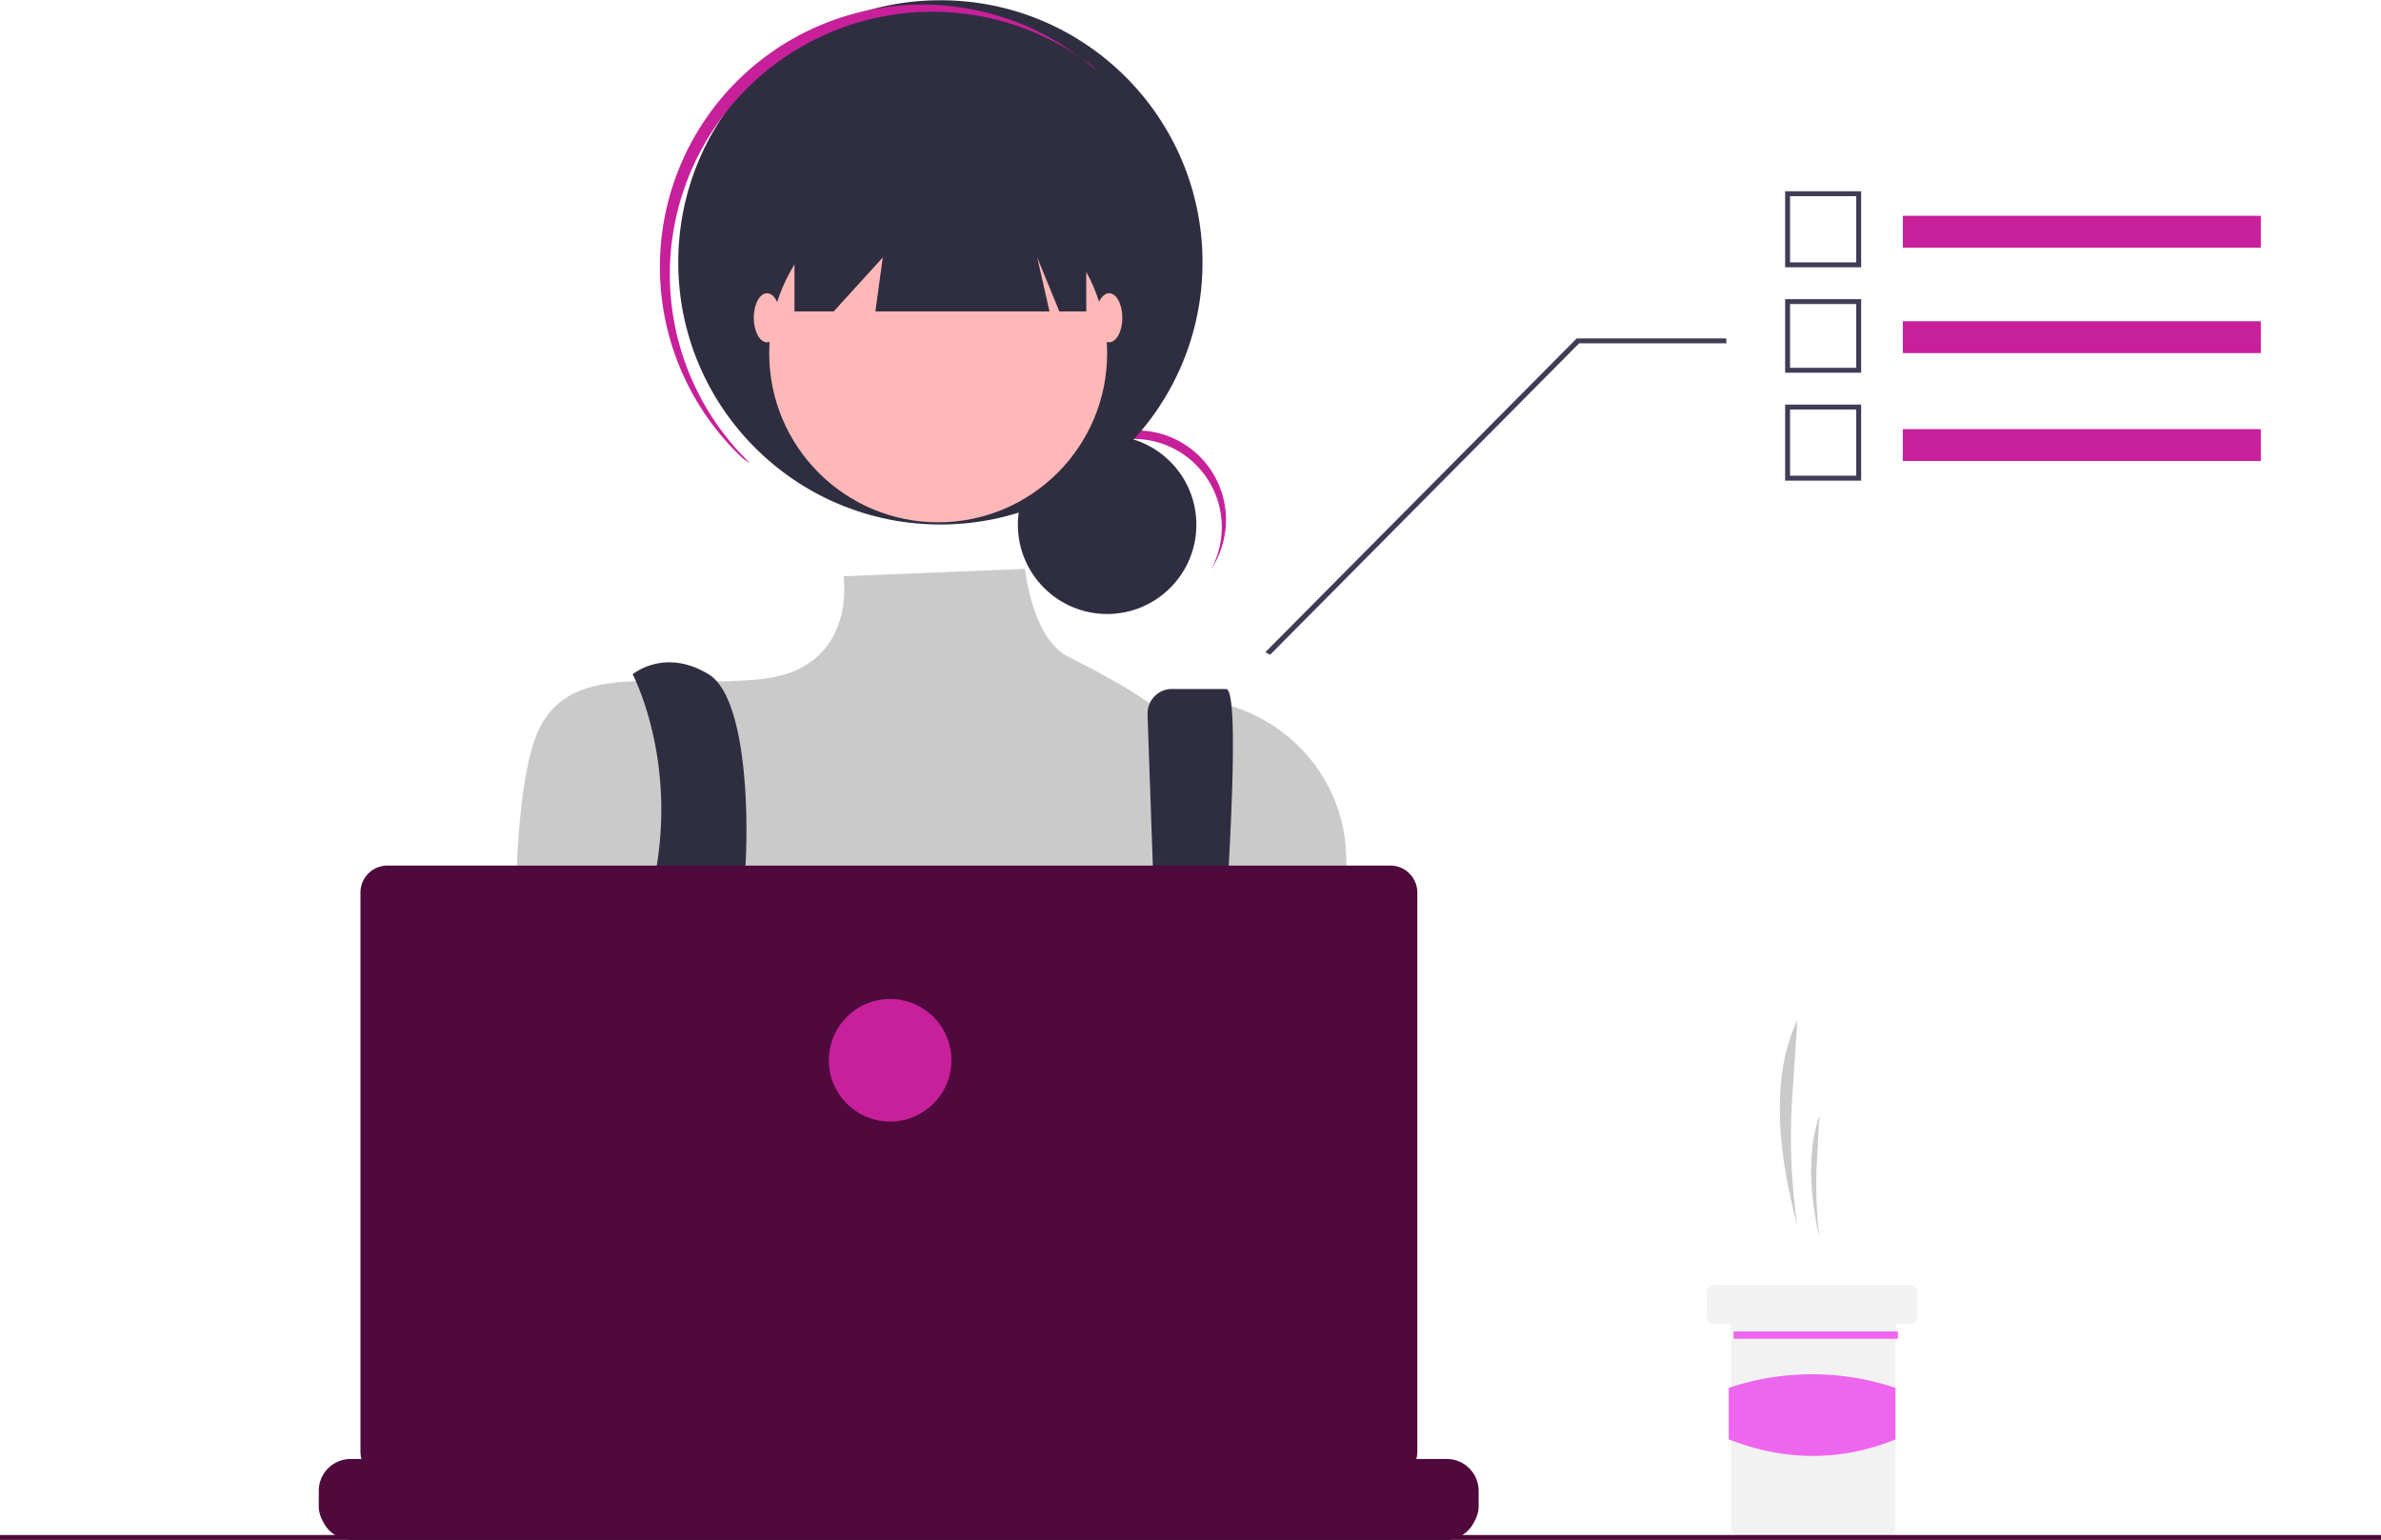 <svg xmlns="http://www.w3.org/2000/svg" class="featureImage_G8m8" data-name="Layer 1" viewBox="0 0 971 628" alt="Focus on What Matters"><path fill="#cacaca" d="M733 500a250 250 0 01-2-54l2-30c-11 23-8 54 0 84zm9 5a183 183 0 01-1-32l1-18c-5 14-4 32 0 50z"></path><path fill="#f2f2f2" d="M782 527v10a3 3 0 01-3 3h-5a1 1 0 00-1 1v82a3 3 0 01-3 3h-61a3 3 0 01-3-3v-82a1 1 0 00-1-1h-6a3 3 0 01-3-3v-10a3 3 0 013-3h80a3 3 0 013 3z"></path><path fill="#e6e6e" d="M707 543h67v3h-67zm66 44c-22 9-45 9-68 0v-21a107 107 0 0168 0z"></path><circle cx="451.5" cy="214" r="36.4" fill="#2f2e41"></circle><path fill="#c7209a" d="M462 179a36 36 0 0132 53 36 36 0 10-61-40 36 36 0 0129-13z"></path><circle cx="383.5" cy="107" r="106.9" fill="#2f2e41"></circle><path fill="#c7209a" d="M300 41a107 107 0 01148-12l-3-2a107 107 0 00-142 160l3 2a107 107 0 01-6-148z"></path><circle cx="382.6" cy="144.1" r="68.9" fill="#ffb8b8"></circle><path fill="#cacaca" d="M418 232l-74 3s6 38-34 42-76-8-90 20-9 124-9 124 28 97 49 112 212-5 212-5l80-101-3-78c-1-40-38-70-78-63l-2 1s-9-7-33-19c-15-7-18-36-18-36z"></path><path fill="#2f2e41" d="M258 275s17 32 10 77 23 141 23 141l22-5s-15-95-11-116 5-86-13-97-31 0-31 0zm210 17l7 200 15 9s20-220 10-220h-23a10 10 0 00-9 10v1z"></path><circle cx="301.2" cy="479.5" r="9.1" fill="#6c63ff"></circle><circle cx="482.4" cy="488.6" r="9.1" fill="#6c63ff"></circle><path fill="#2f2e41" d="M324 58v69h16l20-22-3 22h71l-5-22 9 22h11V58H324z"></path><ellipse cx="312.8" cy="129.6" fill="#ffb8b8" rx="5.4" ry="10"></ellipse><ellipse cx="452.3" cy="129.6" fill="#ffb8b8" rx="5.4" ry="10"></ellipse><path fill="#4f093c" d="M603 608v7a13 13 0 01-1 4 14 14 0 01-1 2 13 13 0 01-11 7H143a13 13 0 01-11-7 14 14 0 01-1-2 13 13 0 01-1-4v-7a13 13 0 0113-13h26v-3h14v3h9v-3h14v3h9v-3h14v3h9v-3h14v3h9v-3h14v3h9v-3h14v3h9v-3h105a1 1 0 011 0v3h8v-3a1 1 0 011 0h13a1 1 0 011 0v3h8v-3a1 1 0 011 0h13a1 1 0 011 0v3h8v-3a1 1 0 011 0h13a1 1 0 011 0v3h8v-3a1 1 0 011 0h13a1 1 0 011 0v3h8v-3a1 1 0 011 0h13a1 1 0 011 0v3h8v-3a1 1 0 011 0h13a1 1 0 011 0v3h39a13 13 0 0113 13z"></path><path fill="#4f093c" d="M0 626h971v2H0zm567-273H158a11 11 0 00-11 11v228a11 11 0 0011 11h409a11 11 0 0011-11V364a11 11 0 00-11-11z"></path><circle cx="363" cy="432.4" r="25" fill="#c7209a"></circle><path fill="#3f3d56" d="M518 267l126-127h60v-2h-61L516 266l2 1z"></path><path fill="#c7209a" d="M776 88h146v13H776z"></path><path fill="#3f3d56" d="M759 109h-31V78h31zm-29-2h27V80h-27z"></path><path fill="#c7209a" d="M776 131h146v13H776z"></path><path fill="#3f3d56" d="M759 152h-31v-30h31zm-29-2h27v-26h-27z"></path><path fill="#c7209a" d="M776 175h146v13H776z"></path><path fill="#3f3d56" d="M759 196h-31v-31h31zm-29-2h27v-27h-27z"></path></svg>
